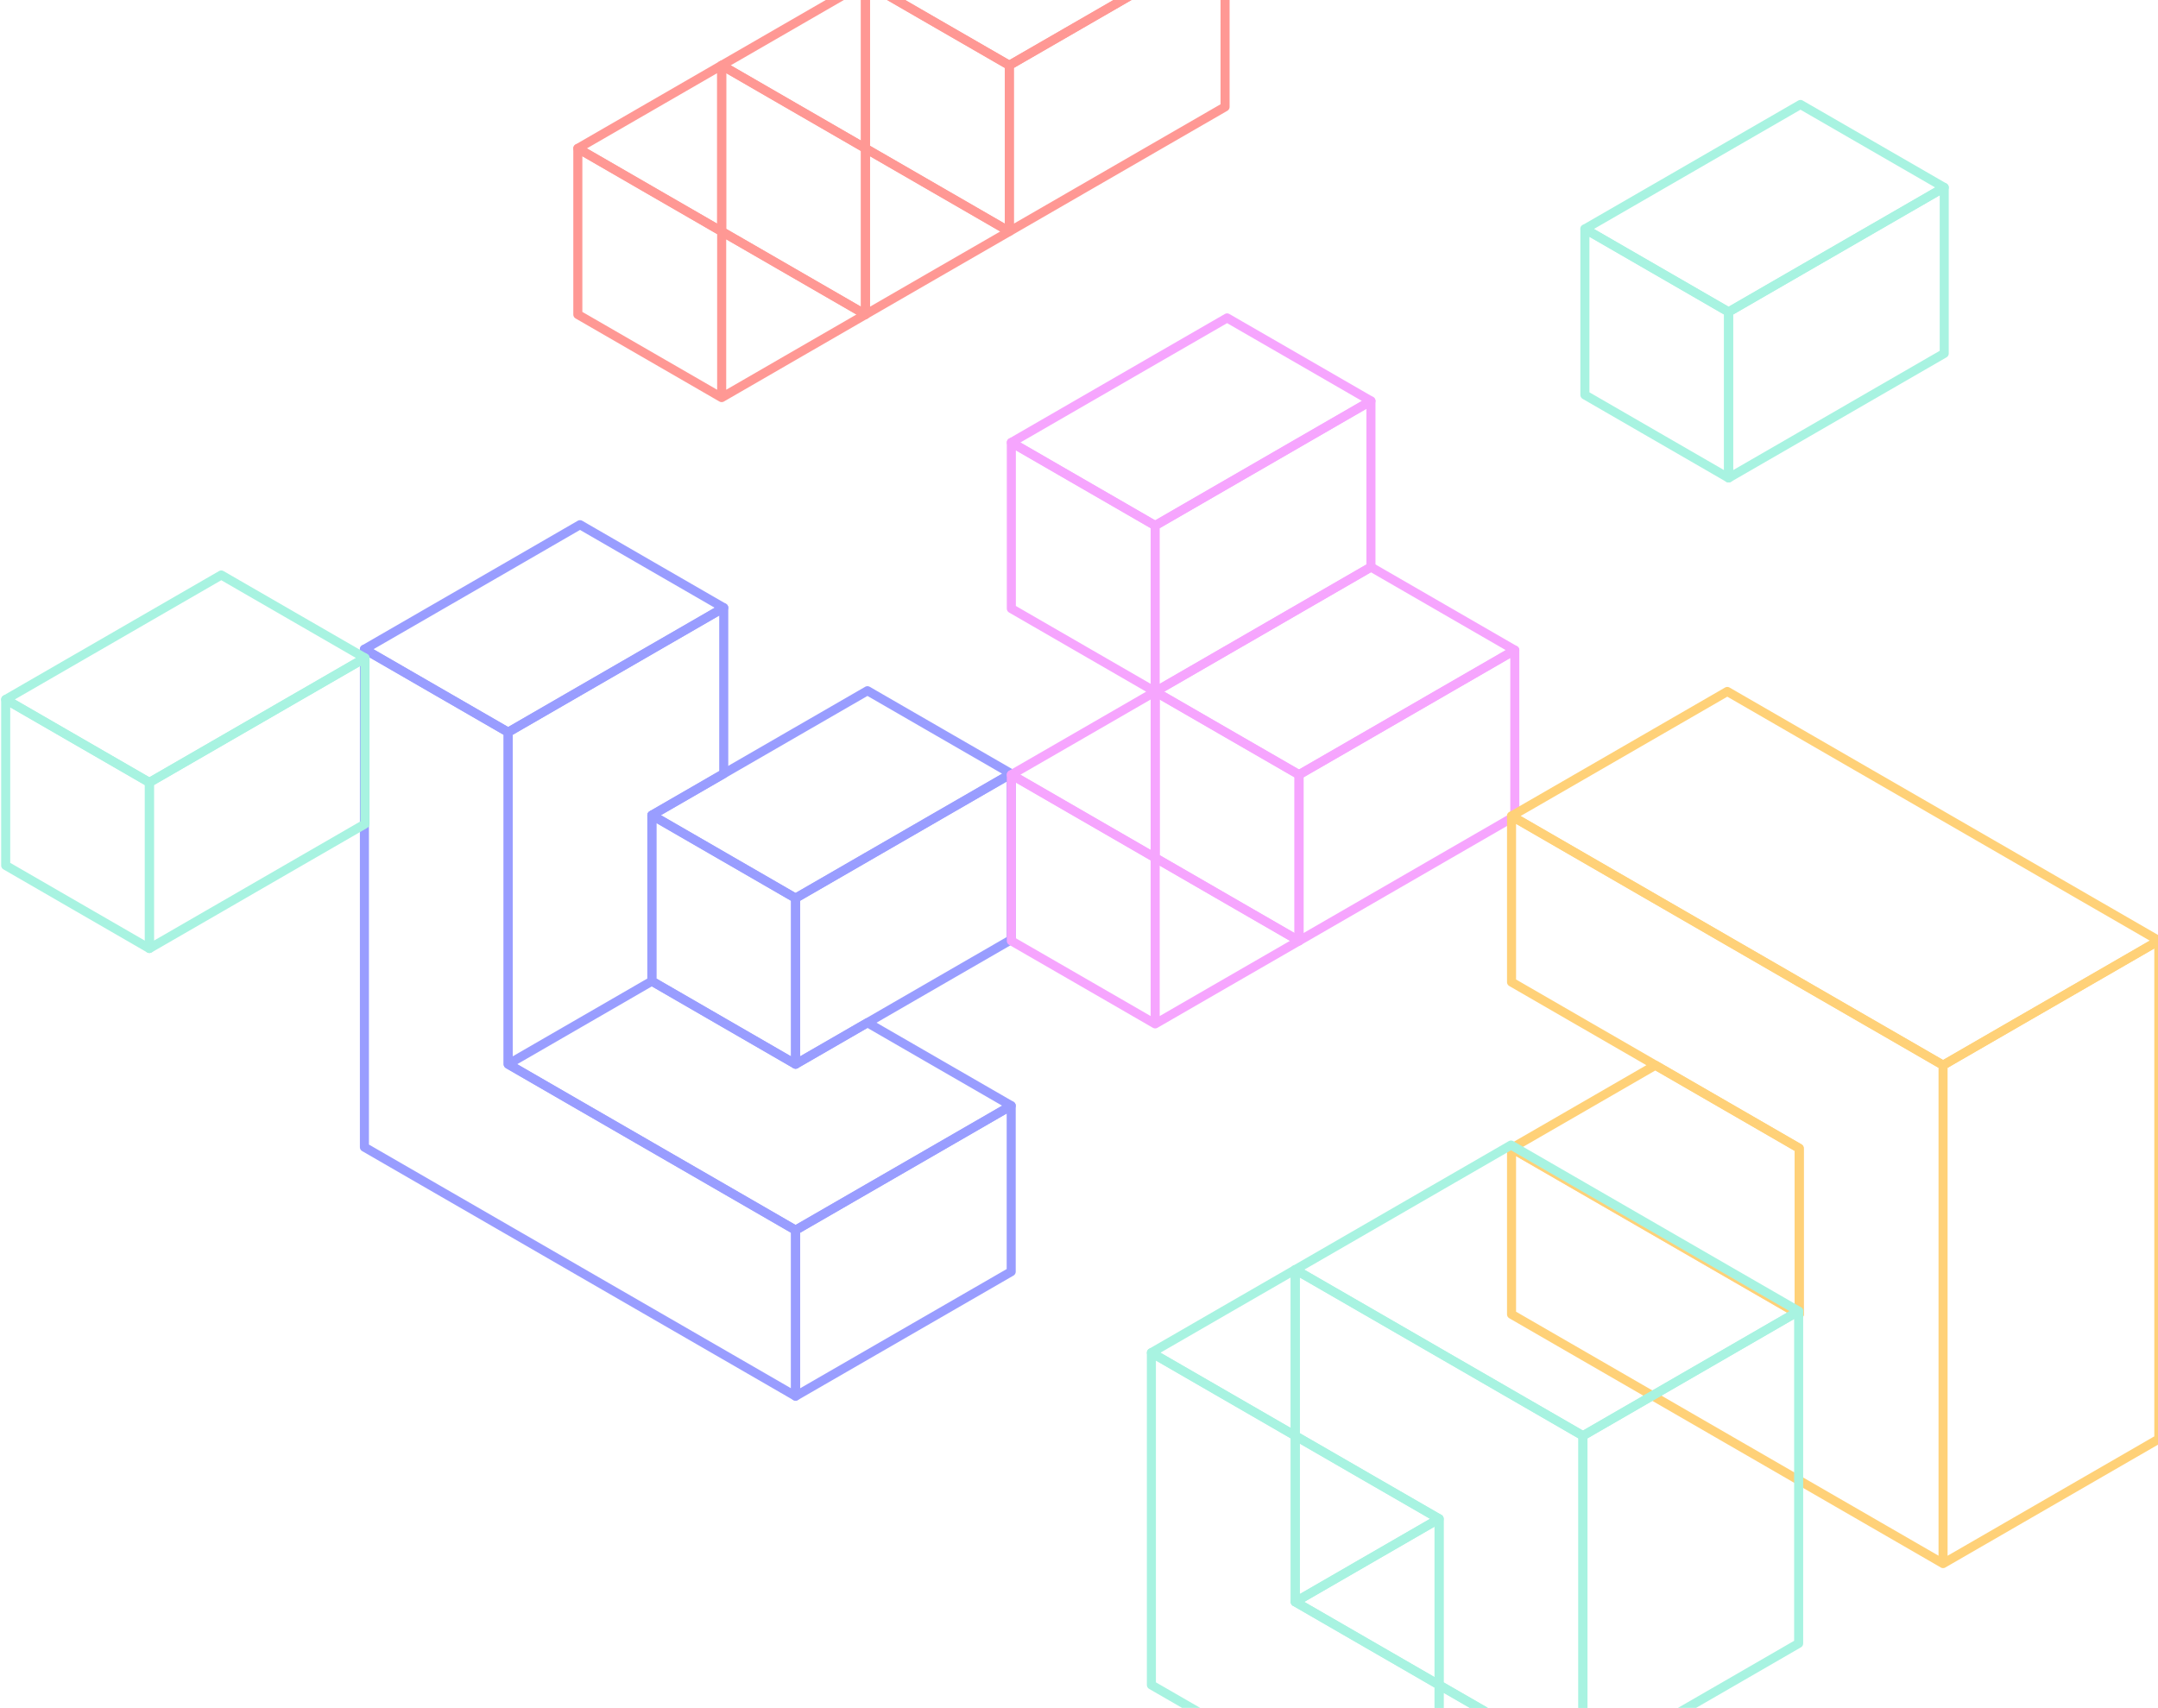 <svg width="758" height="600" fill="none" xmlns="http://www.w3.org/2000/svg"><path d="m228.97 198.923-25.247-14.592-25.23 14.592-25.247 14.577L128 228.077l25.246 14.576 25.247 14.577 25.23-14.577 25.247-14.576 25.246-14.577-25.246-14.577Z" stroke="#999DFF" stroke-width="3.18" stroke-miterlimit="10" stroke-linejoin="round"/><path d="m228.971 228.07-25.247 14.577-25.23 14.577v116.629l25.23-14.577 25.247-14.593v-58.306l25.246-14.577v-58.306l-25.246 14.576ZM329.94 373.857l-25.246-14.576-25.246 14.576-25.231-14.576-25.246-14.593-25.247 14.593-25.23 14.576 25.23 14.577 25.247 14.577 25.246 14.576 25.231 14.577 25.246-14.577 25.246-14.576 25.247-14.577-25.247-14.577Z" stroke="#999DFF" stroke-width="3.18" stroke-miterlimit="10" stroke-linejoin="round"/><path d="m254.216 417.589-25.246-14.577-25.247-14.577-25.23-14.576v-116.63l-25.247-14.576L128 228.076v174.936l25.246 14.577 25.247 14.576 25.23 14.577 25.247 14.577 25.246 14.576 25.23 14.577v-58.307l-25.23-14.576ZM329.94 257.23l-25.246-14.577-25.247 14.577-25.23 14.577-25.246 14.576 25.246 14.577 25.23 14.577 25.247-14.577 25.246-14.577 25.247-14.576-25.247-14.577Z" stroke="#999DFF" stroke-width="3.18" stroke-miterlimit="10" stroke-linejoin="round"/><path d="m254.217 300.961-25.246-14.577v58.307l25.246 14.593 25.23 14.576v-58.322l-25.23-14.577Z" stroke="#999DFF" stroke-width="3.18" stroke-miterlimit="10" stroke-linejoin="round"/><path d="m329.938 286.383-25.246 14.577-25.247 14.577v58.322l25.247-14.576 25.246-14.593 25.247-14.577v-58.306l-25.247 14.576ZM329.938 403.015l-25.246 14.576-25.247 14.577v58.306l25.247-14.576 25.246-14.577 25.247-14.576v-58.307l-25.247 14.577Z" stroke="#999DFF" stroke-width="3.18" stroke-miterlimit="10" stroke-linejoin="round"/><path d="m380.495 257.585-25.263 14.576 25.263 14.593 25.263 14.593V242.992l-25.263 14.593ZM380.495 170.039l-25.263-14.593V213.801l25.263 14.593 25.263 14.593V184.632l-25.263-14.593ZM456.283 155.453l-25.263 14.593-25.262 14.592V242.993l25.262-14.592 25.263-14.593 25.263-14.593V140.86l-25.263 14.593ZM506.81 242.993l-25.262 14.593-25.263 14.577V330.534l25.263-14.593 25.262-14.593 25.263-14.593V228.4l-25.263 14.593Z" stroke="#F6A5FE" stroke-width="3.18" stroke-miterlimit="10" stroke-linejoin="round"/><path d="m431.02 257.585-25.262-14.593V301.347l25.262 14.593 25.263 14.592V272.161l-25.263-14.576Z" stroke="#F6A5FE" stroke-width="3.18" stroke-miterlimit="10" stroke-linejoin="round"/><path d="m431.02 315.938-25.262-14.593V359.7l25.262-14.593 25.263-14.576-25.263-14.593ZM380.495 286.752l-25.263-14.592V330.531l25.263 14.577 25.263 14.592V301.345l-25.263-14.593ZM506.808 213.803l-25.262-14.593-25.263 14.593-25.263 14.593-25.262 14.592 25.262 14.593 25.263 14.577 25.263-14.577 25.262-14.593 25.263-14.592-25.263-14.593ZM456.283 126.264l-25.263-14.577-25.262 14.577-25.263 14.592-25.263 14.593 25.263 14.593 25.263 14.593 25.262-14.593 25.263-14.593 25.262-14.593-25.262-14.592Z" stroke="#F6A5FE" stroke-width="3.18" stroke-miterlimit="10" stroke-linejoin="round"/><path d="m606.716 388.812-25.263-14.593-25.263 14.593-25.262 14.592 25.262 14.593 25.263 14.577 25.263 14.593 25.262 14.592V403.404l-25.262-14.592ZM733.029 315.862l-25.263-14.592-25.263-14.593-25.262-14.577-25.263-14.593-25.262-14.592-25.263 14.592L556.19 272.1l-25.262 14.577 25.262 14.593 25.263 14.592 25.263 14.593 25.262 14.593 25.263 14.577 25.262 14.593 25.263-14.593 25.263-14.577 25.262-14.593-25.262-14.593Z" stroke="#FFD178" stroke-width="3.18" stroke-miterlimit="10" stroke-linejoin="round"/><path d="m733.029 345.048-25.262 14.577-25.263 14.592V549.299l25.263-14.593 25.262-14.593 25.263-14.593V330.455l-25.263 14.593ZM657.241 359.624l-25.263-14.593-25.262-14.592-25.263-14.593-25.263-14.593-25.262-14.593v58.355l25.262 14.593 25.263 14.593 25.263 14.593 25.262 14.593v58.355l-25.262-14.593-25.263-14.593-25.263-14.593-25.262-14.593v58.355l25.262 14.593 25.263 14.593 25.263 14.593 25.262 14.593 25.263 14.592 25.262 14.593V374.201l-25.262-14.593v.016Z" stroke="#FFD178" stroke-width="3.18" stroke-miterlimit="10" stroke-linejoin="round"/><path d="m228.226 37.542-25.263 14.593 25.263 14.593 25.262 14.593V22.948l-25.262 14.593ZM405.049-6.222 379.786 8.371l-25.263 14.577V81.319l25.263-14.593 25.263-14.593 25.262-14.592V-20.814L405.049-6.222ZM329.259 66.728l-25.263-14.593V110.49l25.263-14.593 25.262-14.576-25.262-14.593Z" stroke="#FF9894" stroke-width="3.18" stroke-miterlimit="10" stroke-linejoin="round"/><path d="m278.74 37.542-25.247-14.593V81.32l25.247 14.577 25.262 14.593V52.135L278.74 37.542Z" stroke="#FF9894" stroke-width="3.18" stroke-miterlimit="10" stroke-linejoin="round"/><path d="m278.74 95.894-25.247-14.577V139.672l25.247-14.593 25.262-14.593-25.262-14.593ZM228.226 66.728l-25.263-14.593V110.49l25.263 14.593 25.262 14.593V81.32l-25.262-14.592ZM405.047-35.407 379.784-50l-25.263 14.593-25.262 14.593-25.263 14.592 25.263 14.593 25.262 14.577L379.784 8.37l25.263-14.593 25.262-14.592-25.262-14.593Z" stroke="#FF9894" stroke-width="3.18" stroke-miterlimit="10" stroke-linejoin="round"/><path d="m278.74 8.37-25.247 14.577L278.74 37.54l25.262 14.592V-6.223L278.74 8.37Z" stroke="#FF9894" stroke-width="3.18" stroke-miterlimit="10" stroke-linejoin="round"/><path d="M329.259 8.37 303.996-6.223V52.132l25.263 14.593 25.262 14.593V22.947L329.259 8.37Z" stroke="#FF9894" stroke-width="3.18" stroke-miterlimit="10" stroke-linejoin="round"/><path d="m429.69 460.615-25.262 14.593 25.262 14.593 25.263 14.593V446.039l-25.263 14.576ZM480.221 518.989l-25.263-14.593v58.356l25.263-14.593 25.262-14.593-25.262-14.577Z" stroke="#A8F3E1" stroke-width="3.18" stroke-miterlimit="10" stroke-linejoin="round"/><path d="m480.221 548.158-25.263 14.593 25.263 14.593 25.262 14.593v-58.372l-25.262 14.593ZM530.743 606.515l-25.263-14.577v58.356l25.263-14.593 25.263-14.593-25.263-14.593Z" stroke="#A8F3E1" stroke-width="3.18" stroke-miterlimit="10" stroke-linejoin="round"/><path d="m480.216 577.344-25.263-14.592V504.397l-25.263-14.593-25.262-14.593v116.726l25.262 14.577 25.263 14.593 25.263 14.593 25.262 14.592V591.937l-25.262-14.593ZM606.534 446.04l-25.263-14.593-25.263-14.593-25.262-14.593-25.263 14.593-25.262 14.593-25.263 14.593 25.263 14.576 25.262 14.593 25.263 14.593 25.262 14.593 25.263-14.593 25.263-14.593 25.246-14.593-25.246-14.576Z" stroke="#A8F3E1" stroke-width="3.18" stroke-miterlimit="10" stroke-linejoin="round"/><path d="m530.746 489.801-25.263-14.593-25.262-14.593-25.263-14.576V504.394l25.263 14.592 25.262 14.577V591.934l25.263 14.577 25.262 14.593v-116.71l-25.262-14.593Z" stroke="#A8F3E1" stroke-width="3.18" stroke-miterlimit="10" stroke-linejoin="round"/><path d="m606.53 475.208-25.263 14.593-25.262 14.593V621.104l25.262-14.593 25.263-14.577 25.247-14.592V460.615l-25.247 14.593ZM657.667 51.277 632.42 36.701l-25.246 14.576-25.23 14.577-25.247 14.577 25.247 14.576 25.23 14.577 25.246-14.577 25.247-14.576 25.246-14.577-25.246-14.577Z" stroke="#A8F3E1" stroke-width="3.18" stroke-miterlimit="10" stroke-linejoin="round"/><path d="m581.944 95.01-25.247-14.577v58.307l25.247 14.592 25.23 14.577v-58.323l-25.23-14.576Z" stroke="#A8F3E1" stroke-width="3.18" stroke-miterlimit="10" stroke-linejoin="round"/><path d="m657.663 80.433-25.247 14.576-25.246 14.577v58.323l25.246-14.577 25.247-14.593 25.246-14.576V65.856l-25.246 14.577ZM102.97 216.577 77.723 202l-25.246 14.577-25.23 14.576L2 245.73l25.246 14.577 25.23 14.576 25.247-14.576 25.247-14.577 25.246-14.577-25.246-14.576Z" stroke="#A8F3E1" stroke-width="3.18" stroke-miterlimit="10" stroke-linejoin="round"/><path d="M27.246 260.309 2 245.732v58.307l25.246 14.593 25.23 14.576v-58.322l-25.23-14.577Z" stroke="#A8F3E1" stroke-width="3.18" stroke-miterlimit="10" stroke-linejoin="round"/><path d="m102.966 245.732-25.247 14.577-25.246 14.576v58.323l25.246-14.577 25.247-14.593 25.246-14.576v-58.307l-25.246 14.577Z" stroke="#A8F3E1" stroke-width="3.18" stroke-miterlimit="10" stroke-linejoin="round"/></svg>